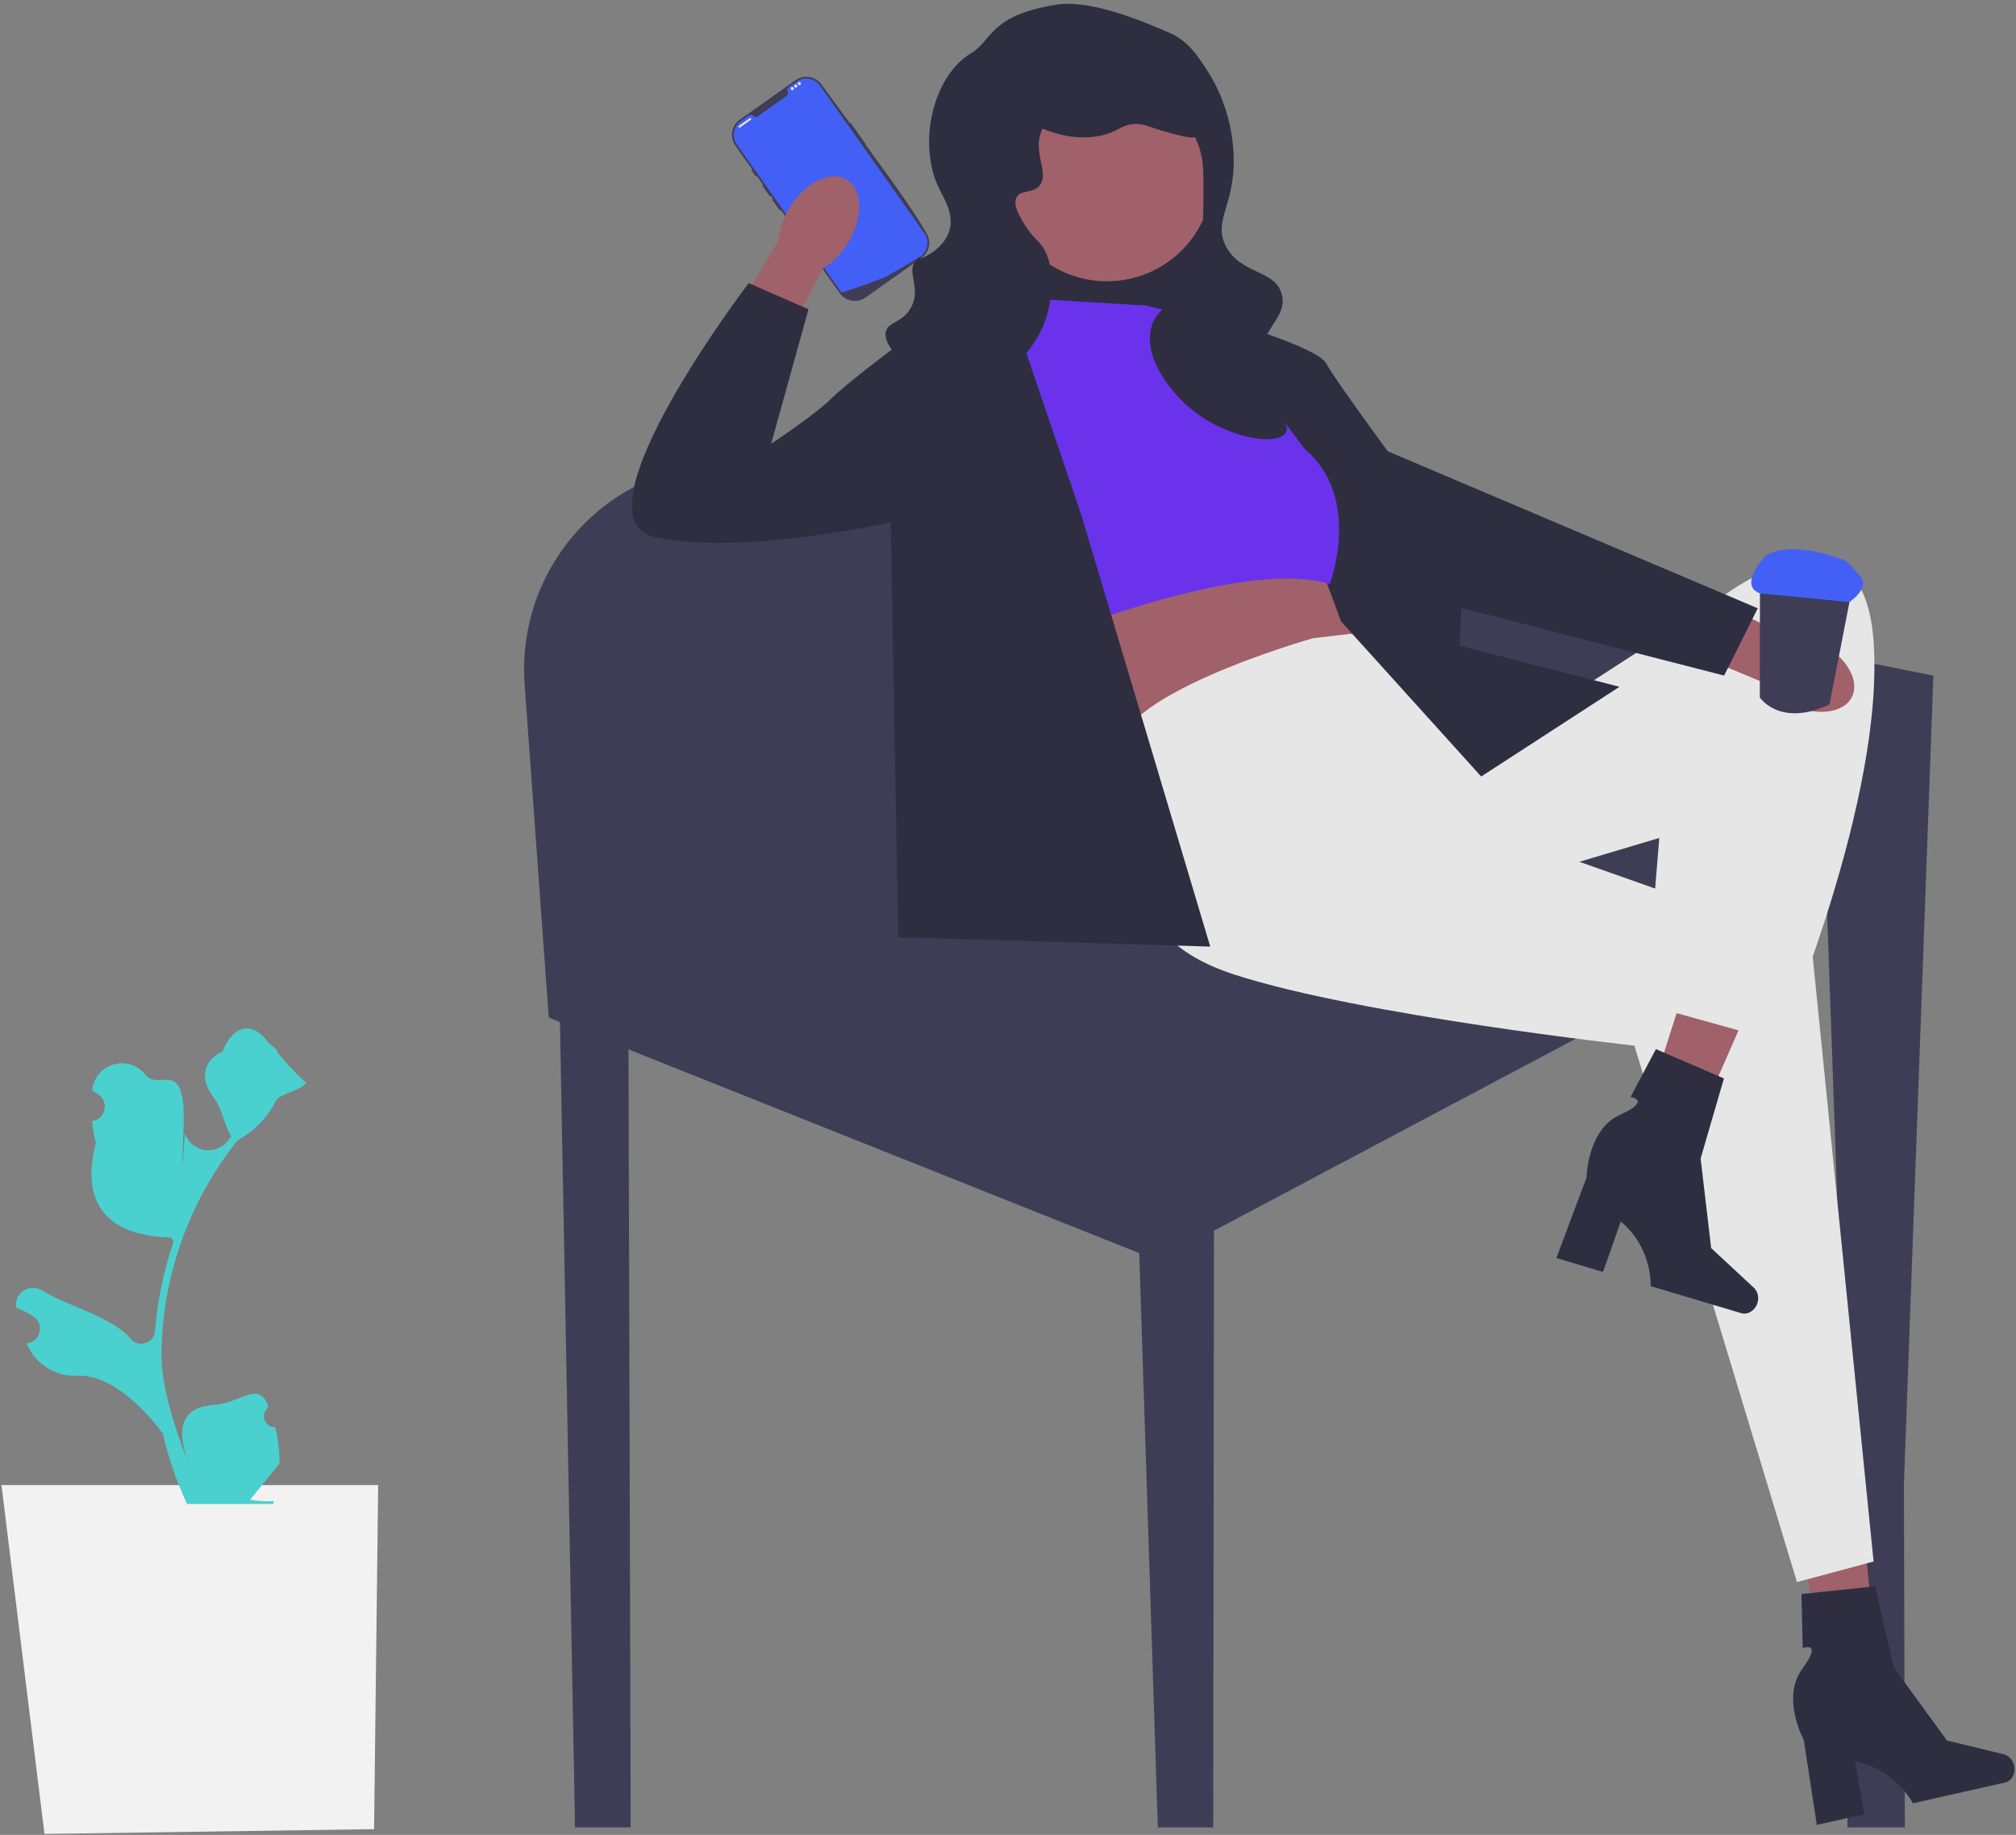 <svg width="422" height="384" viewBox="0 0 422 384" fill="none" xmlns="http://www.w3.org/2000/svg">
<rect x="0" y="0" width="422" height="384" fill="#808080" stroke="none"/>
<g clip-path="url(#clip0_120_330)">
<path d="M398.715 374.903L398.73 381.123V382.437H386.722V380.465L386.714 356.144L386.699 332.582V328.256L386.691 310.717L386.683 310.435L384.594 251.38V251.333L382.467 191.136V191.128L382.412 189.493L372.046 194.993L359.264 201.775L353.193 204.998L344.526 209.59L329.912 217.35H329.905L254.116 257.552L253.96 381.123V382.437H242.367L242.32 381.123L238.471 262.246L126.697 217.679L114.869 212.962L109.816 143.205C108.548 125.721 117.92 109.692 132.752 101.885C136.413 99.96 140.403 98.537 144.643 97.715L161.713 94.406L204.316 86.137L218.1 83.47L236.116 79.973L243.219 78.596L254.899 76.327L255.955 76.124L259.248 75.483L260.422 75.256L262.33 74.888L263.676 77.266C263.684 77.266 263.684 77.274 263.684 77.282L271.601 91.332L273.024 93.866L273.032 93.874L279.893 106.039C279.893 106.039 279.901 106.046 279.901 106.054L286.581 117.914L299.693 120.519L306.154 121.802L346.207 129.758L351.488 130.814H351.496L364.857 133.466L368.393 134.17L384.907 137.448L385.032 137.471L392.362 138.926L404.707 141.382L398.535 310.717L398.652 351.998V352.006L398.715 374.903Z" fill="#3F3D56"/>
<path d="M193.786 48.58C192.034 45.278 186.996 38.214 181.192 30.282C180.112 28.803 179.009 27.301 177.898 25.784C175.919 23.101 173.908 20.37 171.961 17.711C170.717 15.958 168.284 15.544 166.531 16.78L154.86 25.041C153.107 26.277 152.685 28.709 153.929 30.462L157.441 35.429L158.364 36.736L159.726 38.66L161.361 40.968V40.976L161.822 41.617L163.449 43.925L164.349 45.192L172.227 56.332L175.762 61.331C176.998 63.083 179.431 63.498 181.184 62.262L191.338 55.073L192.769 54.063L192.855 54.001C194.608 52.765 195.03 50.332 193.786 48.58Z" fill="#3F3D56"/>
<path d="M181.176 30.11L178.133 25.815C178.078 25.737 177.976 25.721 177.906 25.776L177.898 25.784C177.828 25.831 177.812 25.924 177.867 26.003L180.91 30.305C180.957 30.376 181.059 30.391 181.137 30.344C181.16 30.329 181.176 30.305 181.192 30.282C181.215 30.227 181.215 30.165 181.176 30.11Z" fill="#3F3D56"/>
<path d="M171.656 17.923L193.487 48.793C194.565 50.318 194.26 52.404 192.828 53.562C192.807 53.579 192.785 53.596 192.763 53.613C192.724 53.643 192.685 53.672 192.645 53.7C192.645 53.7 192.49 53.794 192.205 53.965C191.918 54.138 191.5 54.388 190.976 54.699C190.82 54.792 190.654 54.89 190.479 54.994C190.131 55.2 189.749 55.426 189.337 55.666C189.174 55.763 189.004 55.862 188.831 55.963C187.945 56.482 186.951 57.059 185.898 57.66C185.721 57.763 185.541 57.865 185.36 57.968C185.312 57.995 176.315 61.477 176.061 61.117L154.23 30.247C153.107 28.659 153.484 26.462 155.071 25.34L156.788 24.126C157.062 23.932 157.433 23.99 157.65 24.247C157.665 24.264 157.68 24.28 157.696 24.296C157.94 24.536 158.327 24.549 158.607 24.351L164.639 20.086C164.918 19.888 165.035 19.518 164.89 19.208C164.881 19.188 164.87 19.168 164.859 19.149C164.689 18.859 164.758 18.489 165.033 18.295L166.749 17.082C168.336 15.959 170.533 16.336 171.656 17.923Z" fill="#4360F6"/>
<path d="M158.357 36.579L157.59 35.5C157.559 35.453 157.504 35.422 157.441 35.429C157.418 35.429 157.387 35.445 157.363 35.461C157.293 35.516 157.269 35.617 157.324 35.688L158.083 36.767C158.138 36.837 158.239 36.861 158.317 36.806C158.341 36.791 158.357 36.767 158.364 36.736C158.388 36.689 158.388 36.626 158.357 36.579Z" fill="#3F3D56"/>
<path d="M161.345 40.812L159.874 38.723C159.835 38.676 159.78 38.652 159.725 38.66C159.694 38.66 159.663 38.668 159.647 38.684C159.569 38.738 159.553 38.84 159.608 38.918L161.079 40.999C161.134 41.07 161.235 41.093 161.306 41.038C161.329 41.023 161.345 40.999 161.36 40.976V40.968C161.384 40.921 161.384 40.858 161.345 40.812Z" fill="#3F3D56"/>
<path d="M163.434 43.769L161.963 41.68C161.924 41.633 161.869 41.609 161.822 41.617C161.791 41.617 161.76 41.625 161.736 41.641C161.658 41.696 161.642 41.797 161.697 41.875L163.168 43.956C163.222 44.027 163.324 44.05 163.395 43.995C163.418 43.98 163.442 43.956 163.449 43.925C163.473 43.878 163.473 43.815 163.434 43.769Z" fill="#3F3D56"/>
<path d="M156.931 24.731L154.646 26.346C154.553 26.412 154.531 26.54 154.597 26.633C154.663 26.726 154.791 26.748 154.884 26.682L157.168 25.067C157.261 25.001 157.283 24.873 157.217 24.78C157.152 24.687 157.023 24.665 156.931 24.731Z" fill="#E6E6E6"/>
<path d="M165.837 18.862C166.019 18.862 166.167 18.715 166.167 18.533C166.167 18.351 166.019 18.204 165.837 18.204C165.656 18.204 165.508 18.351 165.508 18.533C165.508 18.715 165.656 18.862 165.837 18.862Z" fill="#E6E6E6"/>
<path d="M166.577 18.339C166.758 18.339 166.906 18.192 166.906 18.01C166.906 17.828 166.758 17.681 166.577 17.681C166.395 17.681 166.247 17.828 166.247 18.01C166.247 18.192 166.395 18.339 166.577 18.339Z" fill="#E6E6E6"/>
<path d="M167.315 17.817C167.497 17.817 167.645 17.669 167.645 17.487C167.645 17.306 167.497 17.158 167.315 17.158C167.134 17.158 166.986 17.306 166.986 17.487C166.986 17.669 167.134 17.817 167.315 17.817Z" fill="#E6E6E6"/>
<path d="M254.899 36.947H209.526V79.973H254.899V36.947Z" fill="#2F2E41"/>
<path d="M177.462 50.911C176.041 53.221 174.215 55.017 172.33 56.134L160.176 78.986L149.471 72.885L162.953 50.36C163.102 48.174 163.884 45.736 165.306 43.426C168.554 38.151 173.909 35.551 177.265 37.618C180.622 39.685 180.71 45.636 177.462 50.911Z" fill="#A0616A"/>
<path d="M383.744 356.738L393.503 354.782L389.1 309.951L374.698 312.836L383.744 356.738Z" fill="#A0616A"/>
<path d="M421.607 369.496C421.976 371.136 421.112 372.727 419.676 373.05L400.407 377.386C400.407 377.386 396.795 370.191 388.326 368.65L390.246 379.673L380.306 381.91L377.565 364.108C377.565 364.108 372.795 355.327 377.239 349.29C381.682 343.253 377.36 344.927 377.36 344.927L377.09 333.588L392.509 331.974L396.452 348.982L407.546 364.248L419.426 367.123C420.484 367.379 421.341 368.312 421.607 369.496Z" fill="#2F2E41"/>
<path d="M215.393 127.301L216.175 132.777C216.175 132.777 232.603 150.77 236.515 158.593L283.966 135.124L275.629 115.567L215.393 127.301Z" fill="#A0616A"/>
<path d="M274.847 133.56C274.847 133.56 230.509 146.076 234.294 158.593C238.08 171.11 240.417 176.25 240.417 176.25C240.417 176.25 231.821 195.36 258.419 203.966C285.017 212.571 342.124 218.829 342.124 218.829L376.154 331.088L392.19 326.785L379.172 197.512L315.526 175.021L319.438 151.552L306.139 157.028L283.967 132.491L274.847 133.56Z" fill="#E6E6E6"/>
<path d="M341.103 243.001L350.572 246.069L368.662 204.814L354.689 200.285L341.103 243.001Z" fill="#A0616A"/>
<path d="M367.886 272.65C367.406 274.261 365.873 275.226 364.463 274.806L345.536 269.162C345.536 269.162 345.906 261.119 339.273 255.632L335.555 266.185L325.791 263.274L332.109 246.406C332.109 246.406 332.244 236.415 339.073 233.323C345.902 230.231 341.313 229.577 341.313 229.577L346.625 219.555L360.862 225.69L355.981 242.452L358.189 261.194L367.145 269.514C367.942 270.254 368.233 271.487 367.886 272.65Z" fill="#2F2E41"/>
<path d="M302.298 158.593L319.438 151.552L359.334 125.737C359.334 125.737 389.844 101.332 392.19 134.265C394.537 167.198 372.633 218.047 372.633 218.047L344.471 210.224L347.332 175.363L310.441 186.364L302.298 158.593Z" fill="#E6E6E6"/>
<path d="M259.078 71.636L280.714 130.039L310.05 162.504L338.995 143.729L305.55 135.124L306.437 115.567L259.078 71.636Z" fill="#2F2E41"/>
<path d="M132.017 380.757V382.437H120.367L120.337 380.757L116.307 165.797H131.397L131.427 171.827L132.017 380.757Z" fill="#3F3D56"/>
<path d="M374.451 147.285C372.017 146.089 370.055 144.442 368.764 142.672L344.861 132.743L349.918 121.507L373.622 132.789C375.812 132.73 378.314 133.277 380.747 134.473C386.307 137.205 389.404 142.288 387.666 145.826C385.927 149.364 380.01 150.017 374.451 147.285Z" fill="#A0616A"/>
<path d="M248.249 68.63L253.778 66.231C253.778 66.231 275.629 72.455 277.585 76.018C279.541 79.582 290.493 94.445 290.493 94.445L367.939 127.301L360.899 141.383L306.139 127.301L276.412 96.01L248.249 68.63Z" fill="#2F2E41"/>
<path d="M239.644 63.936L213.829 62.371L200.53 69.412L215.393 135.124C215.393 135.124 259.164 116.349 278.349 122.216C278.349 122.216 285.288 104.238 273.027 93.865L252.943 67.065L239.644 63.936Z" fill="#6A33EB"/>
<path d="M212.264 66.283L212.015 63.745L186.449 73.323C186.449 73.323 177.061 80.364 173.932 83.493C170.803 86.622 161.415 92.881 161.415 92.881L169.238 64.718L156.722 59.242C156.722 59.242 119.172 108.526 137.164 112.438C155.157 116.349 186.449 109.309 186.449 109.309L188.013 196.143L253.334 198.098L226.345 107.744L212.264 66.283Z" fill="#2F2E41"/>
<path d="M231.732 58.868C243.95 58.868 253.855 48.963 253.855 36.745C253.855 24.527 243.95 14.622 231.732 14.622C219.514 14.622 209.61 24.527 209.61 36.745C209.61 48.963 219.514 58.868 231.732 58.868Z" fill="#A0616A"/>
<path d="M221.26 0.962C207.121 3.15 207.795 8.404 203.268 11.132C195.291 15.937 192.144 29.812 196.357 38.969C197.482 41.415 199.855 44.752 198.704 48.356C197.82 51.122 195.271 52.754 194.792 53.05C190.875 55.469 193.434 52.591 191.663 54.614C189.709 56.848 192.736 60.002 190.881 64.002C189.236 67.547 185.845 67.248 185.405 69.478C184.646 73.317 193.351 81.037 202.615 80.43C210.864 79.889 216.991 72.916 219.043 66.349C220.418 61.949 221.01 54.382 217.479 50.703C216.983 50.187 215.629 48.937 214.349 46.791C213.337 45.093 212.004 42.858 212.785 41.315C213.617 39.672 215.976 40.537 217.479 38.969C219.516 36.842 217.095 33.248 217.479 29.581C218.128 23.371 226.926 15.903 236.254 17.064C246.835 18.383 250.716 29.888 251.117 31.146C251.949 33.752 251.933 36.273 251.899 41.315C251.852 48.552 251.822 53.087 249.552 57.743C246.288 64.441 242.13 63.717 240.947 68.695C239.103 76.458 247.778 84.254 248.77 85.124C256.126 91.572 267.237 93.511 269.11 90.6C270.797 87.976 263.388 83.895 263.634 75.736C263.847 68.666 269.568 66.51 268.327 61.655C266.961 56.31 259.672 57.529 256.593 51.485C253.719 45.844 259.016 42.714 258.158 31.146C257.976 28.699 257.208 21.676 252.682 14.718C250.688 11.652 248.66 8.535 244.859 6.895C240.604 5.059 228.74 -0.196 221.26 0.962Z" fill="#2F2E41"/>
<path d="M211.873 20.519C212.447 25.363 219.721 27.737 222.825 28.342C224.14 28.598 228.582 29.463 232.995 27.559C234.626 26.856 235.22 26.219 236.906 25.995C239.189 25.691 240.339 26.559 243.947 27.559C247.959 28.672 249.965 29.228 250.987 28.342C252.66 26.893 251.375 22.155 249.423 18.954C245.813 13.036 239.206 11.204 236.124 10.349C232.603 9.373 225.458 7.391 218.914 11.131C218.039 11.632 211.29 15.597 211.873 20.519Z" fill="#2F2E41"/>
<path d="M382.962 147.437C372.523 152.305 368.373 145.947 368.373 145.947L368.377 144.052L368.408 119.676C375.68 114.931 387.951 121.824 387.951 121.824L383.229 146.065L382.962 147.437Z" fill="#3F3D56"/>
<path d="M386.34 117.367C386.34 117.367 375.546 112.745 369.717 116.226C369.717 116.226 363.637 122.387 368.398 124.178L387.139 125.994C387.139 125.994 391.401 123.136 389.543 120.785C387.684 118.433 386.34 117.367 386.34 117.367Z" fill="#4360F6"/>
<path d="M0.307 310.797L9.307 383.797L78.307 382.797L79.158 310.797H0.307Z" fill="#F2F2F2"/>
<path d="M57.616 298.659C55.55 298.788 54.408 296.222 55.971 294.726L56.127 294.107C56.106 294.058 56.086 294.009 56.065 293.96C53.971 288.967 50.221 293.68 44.818 294.015C36.87 294.508 36.989 300.519 40.068 307.547C40.903 309.455 33.809 294.061 33.809 283.726C33.809 281.13 33.951 278.533 34.242 275.943C34.481 273.825 34.81 271.719 35.236 269.633C37.542 258.356 42.535 247.615 49.737 238.643C53.199 236.751 56.086 233.793 57.83 230.247C58.456 228.968 63.839 227.888 64.071 226.486C63.677 226.538 57.694 220.242 57.991 219.874C57.442 219.041 56.459 218.627 55.86 217.814C52.877 213.77 48.768 214.476 46.623 219.971C42.041 222.284 41.997 226.119 44.808 229.808C46.597 232.155 46.843 235.33 48.413 237.842C48.251 238.049 48.083 238.249 47.922 238.456C47.86 238.536 47.798 238.615 47.736 238.695C45.203 241.973 40.144 241.134 38.733 237.238C38.63 236.954 37.757 252.344 38.414 236.415C39.071 220.486 33.342 228.595 30.442 224.922C26.977 220.534 19.93 222.528 19.32 228.085C19.314 228.138 19.308 228.191 19.302 228.245C19.731 228.487 20.151 228.744 20.562 229.015C22.901 230.562 22.092 234.189 19.32 234.616L19.257 234.626C19.412 236.17 19.677 237.7 20.064 239.205C16.364 253.518 24.351 258.733 35.758 258.969L36.352 259.815C35.272 262.923 34.403 266.106 33.751 269.329C33.137 272.32 32.711 275.343 32.472 278.378L32.462 278.508C32.264 281.091 28.997 282.189 27.355 280.186C26.936 279.676 26.509 279.23 26.078 278.876C21.132 274.813 14.145 273.317 8.809 270.051C6.241 268.479 2.95 270.511 3.398 273.489L3.42 273.631C4.215 273.954 4.99 274.329 5.739 274.748C6.168 274.991 6.589 275.248 6.999 275.52C9.339 277.067 8.529 280.694 5.756 281.12L5.694 281.13C5.648 281.136 5.61 281.143 5.564 281.149L5.605 281.246C7.389 285.443 11.653 288.16 16.206 287.912C21.565 287.618 28.222 292.099 34.093 300.022L34.1 300.022C35.262 305.086 36.961 310.033 39.144 314.748H57.164C57.229 314.548 57.287 314.341 57.345 314.141C55.679 314.244 53.999 314.148 52.359 313.844C53.696 312.203 55.033 310.55 56.37 308.909C56.402 308.877 56.428 308.845 56.454 308.813C57.132 307.973 57.817 307.14 58.495 306.3L58.495 306.299C58.538 303.722 58.228 301.152 57.616 298.659Z" fill="#4AD0CE"/>
</g>
<defs>
<clipPath id="clip0_120_330">
<rect width="421.385" height="383" fill="white" transform="translate(0.307 0.797)"/>
</clipPath>
</defs>
</svg>
